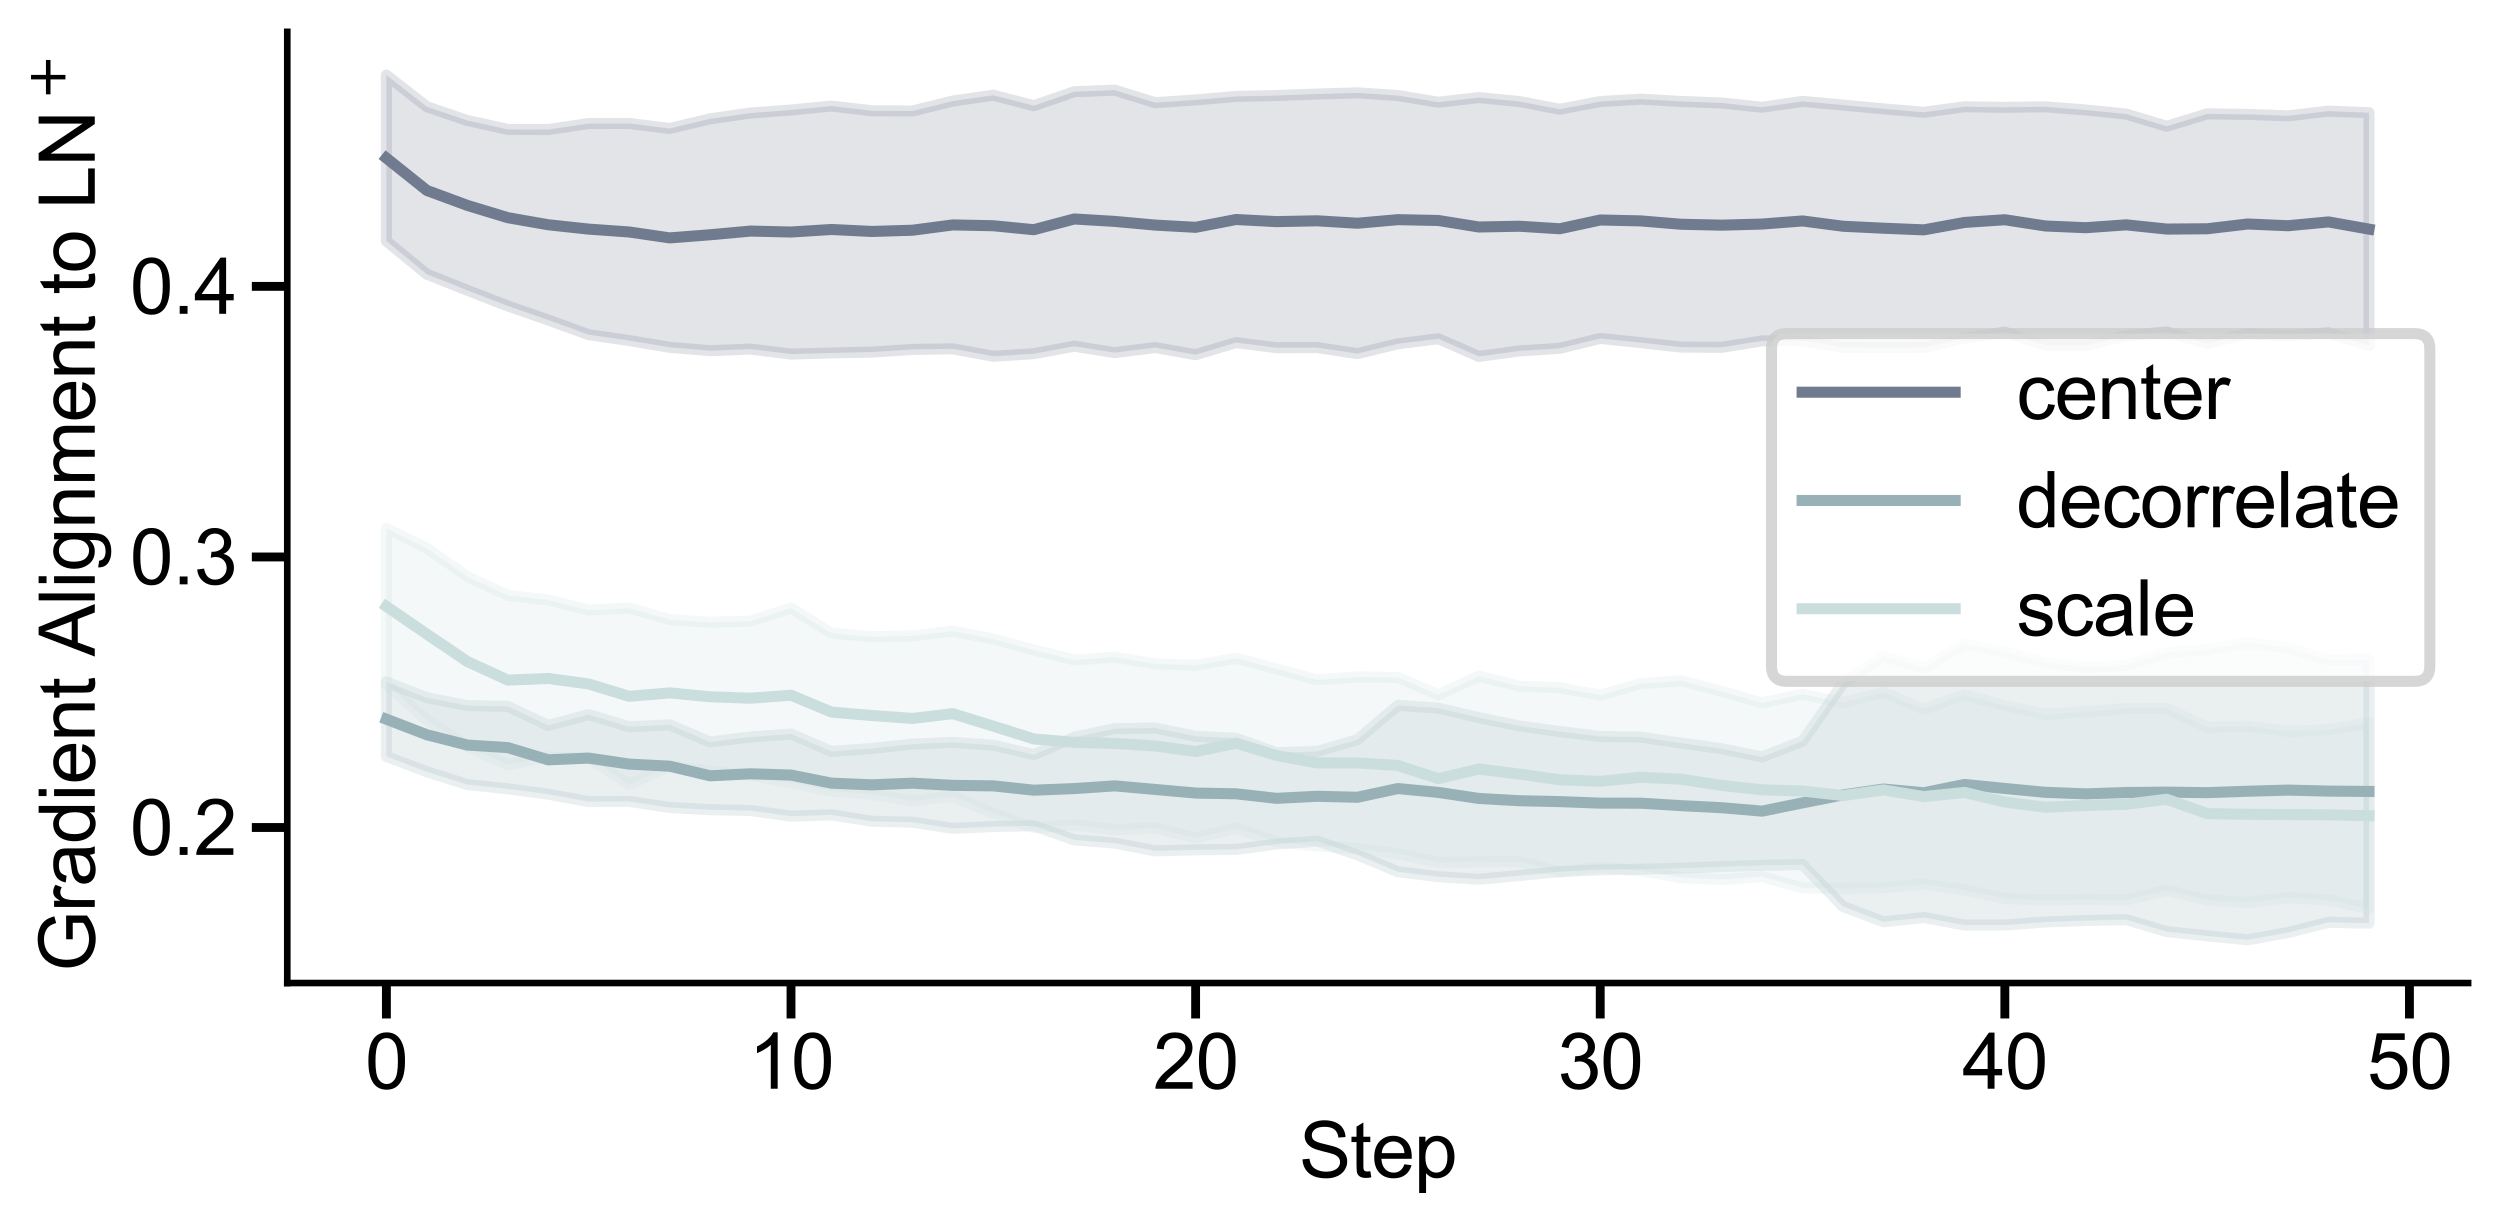 <?xml version="1.0" encoding="utf-8" standalone="no"?>
<!DOCTYPE svg PUBLIC "-//W3C//DTD SVG 1.1//EN"
  "http://www.w3.org/Graphics/SVG/1.1/DTD/svg11.dtd">
<svg xmlns:xlink="http://www.w3.org/1999/xlink" width="564.48pt" height="276.48pt" viewBox="0 0 564.48 276.48" xmlns="http://www.w3.org/2000/svg" version="1.1">
 <defs>
  <style type="text/css">*{stroke-linejoin: round; stroke-linecap: butt}</style>
 </defs>
 <g id="figure_1">
  <g id="patch_1">
   <path d="M 0 276.48 
L 564.48 276.48 
L 564.48 0 
L 0 0 
z
" style="fill: #ffffff"/>
  </g>
  <g id="axes_1">
   <g id="patch_2">
    <path d="M 64.863 221.963 
L 557.28 221.963 
L 557.28 7.2 
L 64.863 7.2 
z
" style="fill: #ffffff"/>
   </g>
   <g id="PolyCollection_1">
    <defs>
     <path id="m5b81fbaea1" d="M 87.246 -259.518 
L 87.246 -222.04 
L 96.382 -214.576 
L 105.517 -210.934 
L 114.653 -207.401 
L 123.789 -204.225 
L 132.925 -200.913 
L 142.06 -199.592 
L 151.196 -198.063 
L 160.332 -197.298 
L 169.468 -197.662 
L 178.603 -196.53 
L 187.739 -196.791 
L 196.875 -196.978 
L 206.011 -197.585 
L 215.146 -197.724 
L 224.282 -196.036 
L 233.418 -196.617 
L 242.553 -198.308 
L 251.689 -196.858 
L 260.825 -198.017 
L 269.961 -196.387 
L 279.096 -199.128 
L 288.232 -197.969 
L 297.368 -198.007 
L 306.504 -196.636 
L 315.639 -198.859 
L 324.775 -199.994 
L 333.911 -196.003 
L 343.047 -197.245 
L 352.182 -197.84 
L 361.318 -200.062 
L 370.454 -199.115 
L 379.59 -198.112 
L 388.725 -198.058 
L 397.861 -199.514 
L 406.997 -199.6 
L 416.133 -198.032 
L 425.268 -198.002 
L 434.404 -198.024 
L 443.54 -200.127 
L 452.676 -201.489 
L 461.811 -198.546 
L 470.947 -198.484 
L 480.083 -200.693 
L 489.219 -201.544 
L 498.354 -198.886 
L 507.49 -201.145 
L 516.626 -200.699 
L 525.762 -201.353 
L 534.897 -198.463 
L 534.897 -251.027 
L 534.897 -251.027 
L 525.762 -251.394 
L 516.626 -250.321 
L 507.49 -250.659 
L 498.354 -250.762 
L 489.219 -247.974 
L 480.083 -250.729 
L 470.947 -251.646 
L 461.811 -252.367 
L 452.676 -252.243 
L 443.54 -252.372 
L 434.404 -251.132 
L 425.268 -251.903 
L 416.133 -252.755 
L 406.997 -253.585 
L 397.861 -252.267 
L 388.725 -253.225 
L 379.59 -253.573 
L 370.454 -254.092 
L 361.318 -253.556 
L 352.182 -251.814 
L 343.047 -253.554 
L 333.911 -254.446 
L 324.775 -253.393 
L 315.639 -254.907 
L 306.504 -255.513 
L 297.368 -255.248 
L 288.232 -254.912 
L 279.096 -254.709 
L 269.961 -253.918 
L 260.825 -253.297 
L 251.689 -256.12 
L 242.553 -255.766 
L 233.418 -252.611 
L 224.282 -254.984 
L 215.146 -253.671 
L 206.011 -251.41 
L 196.875 -251.461 
L 187.739 -252.537 
L 178.603 -251.645 
L 169.468 -250.951 
L 160.332 -249.648 
L 151.196 -247.469 
L 142.06 -248.605 
L 132.925 -248.586 
L 123.789 -247.233 
L 114.653 -247.259 
L 105.517 -249.273 
L 96.382 -252.379 
L 87.246 -259.518 
z
" style="stroke: #707b90; stroke-opacity: 0.2; stroke-width: 2.5"/>
    </defs>
    <g clip-path="url(#pcee1b46b90)">
     <use xlink:href="#m5b81fbaea1" x="0" y="276.48" style="fill: #707b90; fill-opacity: 0.2; stroke: #707b90; stroke-opacity: 0.2; stroke-width: 2.5"/>
    </g>
   </g>
   <g id="PolyCollection_2">
    <defs>
     <path id="mb48dc5156d" d="M 87.246 -122.505 
L 87.246 -105.673 
L 96.382 -102.214 
L 105.517 -99.329 
L 114.653 -98.371 
L 123.789 -97.148 
L 132.925 -95.484 
L 142.06 -95.536 
L 151.196 -94.15 
L 160.332 -93.656 
L 169.468 -93.467 
L 178.603 -92.197 
L 187.739 -92.492 
L 196.875 -91.047 
L 206.011 -90.829 
L 215.146 -89.448 
L 224.282 -89.853 
L 233.418 -90.04 
L 242.553 -86.827 
L 251.689 -86.121 
L 260.825 -84.36 
L 269.961 -84.6 
L 279.096 -84.696 
L 288.232 -85.895 
L 297.368 -86.568 
L 306.504 -83.449 
L 315.639 -79.648 
L 324.775 -78.531 
L 333.911 -77.953 
L 343.047 -78.792 
L 352.182 -79.671 
L 361.318 -80.085 
L 370.454 -80.211 
L 379.59 -80.447 
L 388.725 -80.788 
L 397.861 -81.097 
L 406.997 -81.27 
L 416.133 -71.802 
L 425.268 -68.35 
L 434.404 -69.323 
L 443.54 -67.603 
L 452.676 -67.628 
L 461.811 -68.301 
L 470.947 -68.627 
L 480.083 -68.833 
L 489.219 -66.129 
L 498.354 -65.16 
L 507.49 -64.279 
L 516.626 -65.93 
L 525.762 -68.236 
L 534.897 -68.021 
L 534.897 -127.538 
L 534.897 -127.538 
L 525.762 -127.476 
L 516.626 -130.236 
L 507.49 -131.37 
L 498.354 -129.846 
L 489.219 -129.123 
L 480.083 -126.241 
L 470.947 -125.835 
L 461.811 -126.858 
L 452.676 -129.279 
L 443.54 -131.107 
L 434.404 -125.643 
L 425.268 -128.303 
L 416.133 -122.185 
L 406.997 -109.131 
L 397.861 -105.565 
L 388.725 -107.428 
L 379.59 -108.685 
L 370.454 -110.047 
L 361.318 -110.188 
L 352.182 -111.297 
L 343.047 -112.572 
L 333.911 -114.438 
L 324.775 -116.587 
L 315.639 -117.214 
L 306.504 -109.481 
L 297.368 -106.798 
L 288.232 -106.542 
L 279.096 -109.799 
L 269.961 -110.226 
L 260.825 -112.103 
L 251.689 -111.957 
L 242.553 -110.017 
L 233.418 -106.083 
L 224.282 -108.216 
L 215.146 -108.86 
L 206.011 -108.459 
L 196.875 -107.489 
L 187.739 -106.807 
L 178.603 -110.751 
L 169.468 -110.06 
L 160.332 -108.959 
L 151.196 -112.809 
L 142.06 -112.374 
L 132.925 -115.135 
L 123.789 -112.69 
L 114.653 -116.979 
L 105.517 -117.171 
L 96.382 -118.932 
L 87.246 -122.505 
z
" style="stroke: #97b1b7; stroke-opacity: 0.2; stroke-width: 2.5"/>
    </defs>
    <g clip-path="url(#pcee1b46b90)">
     <use xlink:href="#mb48dc5156d" x="0" y="276.48" style="fill: #97b1b7; fill-opacity: 0.2; stroke: #97b1b7; stroke-opacity: 0.2; stroke-width: 2.5"/>
    </g>
   </g>
   <g id="PolyCollection_3">
    <defs>
     <path id="ma1d0ff7b43" d="M 87.246 -157.168 
L 87.246 -121.94 
L 96.382 -113.884 
L 105.517 -107.905 
L 114.653 -103.778 
L 123.789 -105.565 
L 132.925 -105.363 
L 142.06 -99.339 
L 151.196 -103.483 
L 160.332 -102.345 
L 169.468 -101.431 
L 178.603 -99.814 
L 187.739 -97.864 
L 196.875 -97.131 
L 206.011 -95.629 
L 215.146 -96.697 
L 224.282 -92.839 
L 233.418 -89.571 
L 242.553 -90.234 
L 251.689 -89.119 
L 260.825 -89.53 
L 269.961 -87.308 
L 279.096 -89.502 
L 288.232 -86.376 
L 297.368 -85.491 
L 306.504 -84.821 
L 315.639 -83.755 
L 324.775 -81.749 
L 333.911 -81.872 
L 343.047 -81.856 
L 352.182 -79.632 
L 361.318 -80.619 
L 370.454 -79.864 
L 379.59 -78.318 
L 388.725 -77.906 
L 397.861 -78.548 
L 406.997 -76.011 
L 416.133 -75.877 
L 425.268 -76.072 
L 434.404 -76.862 
L 443.54 -75.535 
L 452.676 -73.593 
L 461.811 -73.273 
L 470.947 -73.432 
L 480.083 -73.261 
L 489.219 -75.476 
L 498.354 -73.258 
L 507.49 -72.72 
L 516.626 -73.769 
L 525.762 -73.293 
L 534.897 -71.319 
L 534.897 -113.258 
L 534.897 -113.258 
L 525.762 -111.721 
L 516.626 -111.326 
L 507.49 -112.508 
L 498.354 -112.29 
L 489.219 -116.55 
L 480.083 -116.498 
L 470.947 -115.794 
L 461.811 -115.158 
L 452.676 -117.177 
L 443.54 -119.58 
L 434.404 -116.359 
L 425.268 -120.161 
L 416.133 -117.819 
L 406.997 -119.738 
L 397.861 -117.755 
L 388.725 -120.367 
L 379.59 -122.769 
L 370.454 -122.114 
L 361.318 -119.514 
L 352.182 -121.194 
L 343.047 -121.538 
L 333.911 -123.802 
L 324.775 -119.607 
L 315.639 -123.51 
L 306.504 -123.635 
L 297.368 -122.958 
L 288.232 -125.416 
L 279.096 -127.857 
L 269.961 -126.257 
L 260.825 -126.565 
L 251.689 -128.103 
L 242.553 -127.469 
L 233.418 -129.699 
L 224.282 -132.189 
L 215.146 -133.982 
L 206.011 -132.9 
L 196.875 -132.702 
L 187.739 -133.521 
L 178.603 -139.201 
L 169.468 -136.231 
L 160.332 -135.964 
L 151.196 -136.576 
L 142.06 -139.175 
L 132.925 -138.716 
L 123.789 -141.006 
L 114.653 -142.06 
L 105.517 -146.313 
L 96.382 -152.709 
L 87.246 -157.168 
z
" style="stroke: #cbdede; stroke-opacity: 0.2; stroke-width: 2.5"/>
    </defs>
    <g clip-path="url(#pcee1b46b90)">
     <use xlink:href="#ma1d0ff7b43" x="0" y="276.48" style="fill: #cbdede; fill-opacity: 0.2; stroke: #cbdede; stroke-opacity: 0.2; stroke-width: 2.5"/>
    </g>
   </g>
   <g id="matplotlib.axis_1">
    <g id="xtick_1">
     <g id="line2d_1">
      <defs>
       <path id="m4f0413c788" d="M 0 0 
L 0 8 
" style="stroke: #000000; stroke-width: 2"/>
      </defs>
      <g>
       <use xlink:href="#m4f0413c788" x="87.246" y="221.963" style="stroke: #000000; stroke-width: 2"/>
      </g>
     </g>
     <g id="text_1">
      <!-- 0 -->
      <g transform="translate(82.441 245.832)scale(0.173 -0.173)">
       <defs>
        <path id="ArialMT-30" d="M 266 2259 
Q 266 3072 433 3567 
Q 600 4063 929 4331 
Q 1259 4600 1759 4600 
Q 2128 4600 2406 4451 
Q 2684 4303 2865 4023 
Q 3047 3744 3150 3342 
Q 3253 2941 3253 2259 
Q 3253 1453 3087 958 
Q 2922 463 2592 192 
Q 2263 -78 1759 -78 
Q 1097 -78 719 397 
Q 266 969 266 2259 
z
M 844 2259 
Q 844 1131 1108 757 
Q 1372 384 1759 384 
Q 2147 384 2411 759 
Q 2675 1134 2675 2259 
Q 2675 3391 2411 3762 
Q 2147 4134 1753 4134 
Q 1366 4134 1134 3806 
Q 844 3388 844 2259 
z
" transform="scale(0.016)"/>
       </defs>
       <use xlink:href="#ArialMT-30"/>
      </g>
     </g>
    </g>
    <g id="xtick_2">
     <g id="line2d_2">
      <g>
       <use xlink:href="#m4f0413c788" x="178.603" y="221.963" style="stroke: #000000; stroke-width: 2"/>
      </g>
     </g>
     <g id="text_2">
      <!-- 10 -->
      <g transform="translate(168.994 245.832)scale(0.173 -0.173)">
       <defs>
        <path id="ArialMT-31" d="M 2384 0 
L 1822 0 
L 1822 3584 
Q 1619 3391 1289 3197 
Q 959 3003 697 2906 
L 697 3450 
Q 1169 3672 1522 3987 
Q 1875 4303 2022 4600 
L 2384 4600 
L 2384 0 
z
" transform="scale(0.016)"/>
       </defs>
       <use xlink:href="#ArialMT-31"/>
       <use xlink:href="#ArialMT-30" x="55.615"/>
      </g>
     </g>
    </g>
    <g id="xtick_3">
     <g id="line2d_3">
      <g>
       <use xlink:href="#m4f0413c788" x="269.961" y="221.963" style="stroke: #000000; stroke-width: 2"/>
      </g>
     </g>
     <g id="text_3">
      <!-- 20 -->
      <g transform="translate(260.351 245.832)scale(0.173 -0.173)">
       <defs>
        <path id="ArialMT-32" d="M 3222 541 
L 3222 0 
L 194 0 
Q 188 203 259 391 
Q 375 700 629 1000 
Q 884 1300 1366 1694 
Q 2113 2306 2375 2664 
Q 2638 3022 2638 3341 
Q 2638 3675 2398 3904 
Q 2159 4134 1775 4134 
Q 1369 4134 1125 3890 
Q 881 3647 878 3216 
L 300 3275 
Q 359 3922 746 4261 
Q 1134 4600 1788 4600 
Q 2447 4600 2831 4234 
Q 3216 3869 3216 3328 
Q 3216 3053 3103 2787 
Q 2991 2522 2730 2228 
Q 2469 1934 1863 1422 
Q 1356 997 1212 845 
Q 1069 694 975 541 
L 3222 541 
z
" transform="scale(0.016)"/>
       </defs>
       <use xlink:href="#ArialMT-32"/>
       <use xlink:href="#ArialMT-30" x="55.615"/>
      </g>
     </g>
    </g>
    <g id="xtick_4">
     <g id="line2d_4">
      <g>
       <use xlink:href="#m4f0413c788" x="361.318" y="221.963" style="stroke: #000000; stroke-width: 2"/>
      </g>
     </g>
     <g id="text_4">
      <!-- 30 -->
      <g transform="translate(351.709 245.832)scale(0.173 -0.173)">
       <defs>
        <path id="ArialMT-33" d="M 269 1209 
L 831 1284 
Q 928 806 1161 595 
Q 1394 384 1728 384 
Q 2125 384 2398 659 
Q 2672 934 2672 1341 
Q 2672 1728 2419 1979 
Q 2166 2231 1775 2231 
Q 1616 2231 1378 2169 
L 1441 2663 
Q 1497 2656 1531 2656 
Q 1891 2656 2178 2843 
Q 2466 3031 2466 3422 
Q 2466 3731 2256 3934 
Q 2047 4138 1716 4138 
Q 1388 4138 1169 3931 
Q 950 3725 888 3313 
L 325 3413 
Q 428 3978 793 4289 
Q 1159 4600 1703 4600 
Q 2078 4600 2393 4439 
Q 2709 4278 2876 4000 
Q 3044 3722 3044 3409 
Q 3044 3113 2884 2869 
Q 2725 2625 2413 2481 
Q 2819 2388 3044 2092 
Q 3269 1797 3269 1353 
Q 3269 753 2831 336 
Q 2394 -81 1725 -81 
Q 1122 -81 723 278 
Q 325 638 269 1209 
z
" transform="scale(0.016)"/>
       </defs>
       <use xlink:href="#ArialMT-33"/>
       <use xlink:href="#ArialMT-30" x="55.615"/>
      </g>
     </g>
    </g>
    <g id="xtick_5">
     <g id="line2d_5">
      <g>
       <use xlink:href="#m4f0413c788" x="452.676" y="221.963" style="stroke: #000000; stroke-width: 2"/>
      </g>
     </g>
     <g id="text_5">
      <!-- 40 -->
      <g transform="translate(443.066 245.832)scale(0.173 -0.173)">
       <defs>
        <path id="ArialMT-34" d="M 2069 0 
L 2069 1097 
L 81 1097 
L 81 1613 
L 2172 4581 
L 2631 4581 
L 2631 1613 
L 3250 1613 
L 3250 1097 
L 2631 1097 
L 2631 0 
L 2069 0 
z
M 2069 1613 
L 2069 3678 
L 634 1613 
L 2069 1613 
z
" transform="scale(0.016)"/>
       </defs>
       <use xlink:href="#ArialMT-34"/>
       <use xlink:href="#ArialMT-30" x="55.615"/>
      </g>
     </g>
    </g>
    <g id="xtick_6">
     <g id="line2d_6">
      <g>
       <use xlink:href="#m4f0413c788" x="544.033" y="221.963" style="stroke: #000000; stroke-width: 2"/>
      </g>
     </g>
     <g id="text_6">
      <!-- 50 -->
      <g transform="translate(534.424 245.832)scale(0.173 -0.173)">
       <defs>
        <path id="ArialMT-35" d="M 266 1200 
L 856 1250 
Q 922 819 1161 601 
Q 1400 384 1738 384 
Q 2144 384 2425 690 
Q 2706 997 2706 1503 
Q 2706 1984 2436 2262 
Q 2166 2541 1728 2541 
Q 1456 2541 1237 2417 
Q 1019 2294 894 2097 
L 366 2166 
L 809 4519 
L 3088 4519 
L 3088 3981 
L 1259 3981 
L 1013 2750 
Q 1425 3038 1878 3038 
Q 2478 3038 2890 2622 
Q 3303 2206 3303 1553 
Q 3303 931 2941 478 
Q 2500 -78 1738 -78 
Q 1113 -78 717 272 
Q 322 622 266 1200 
z
" transform="scale(0.016)"/>
       </defs>
       <use xlink:href="#ArialMT-35"/>
       <use xlink:href="#ArialMT-30" x="55.615"/>
      </g>
     </g>
    </g>
    <g id="text_7">
     <!-- Step -->
     <g transform="translate(293.299 265.846)scale(0.173 -0.173)">
      <defs>
       <path id="ArialMT-53" d="M 288 1472 
L 859 1522 
Q 900 1178 1048 958 
Q 1197 738 1509 602 
Q 1822 466 2213 466 
Q 2559 466 2825 569 
Q 3091 672 3220 851 
Q 3350 1031 3350 1244 
Q 3350 1459 3225 1620 
Q 3100 1781 2813 1891 
Q 2628 1963 1997 2114 
Q 1366 2266 1113 2400 
Q 784 2572 623 2826 
Q 463 3081 463 3397 
Q 463 3744 659 4045 
Q 856 4347 1234 4503 
Q 1613 4659 2075 4659 
Q 2584 4659 2973 4495 
Q 3363 4331 3572 4012 
Q 3781 3694 3797 3291 
L 3216 3247 
Q 3169 3681 2898 3903 
Q 2628 4125 2100 4125 
Q 1550 4125 1298 3923 
Q 1047 3722 1047 3438 
Q 1047 3191 1225 3031 
Q 1400 2872 2139 2705 
Q 2878 2538 3153 2413 
Q 3553 2228 3743 1945 
Q 3934 1663 3934 1294 
Q 3934 928 3725 604 
Q 3516 281 3123 101 
Q 2731 -78 2241 -78 
Q 1619 -78 1198 103 
Q 778 284 539 648 
Q 300 1013 288 1472 
z
" transform="scale(0.016)"/>
       <path id="ArialMT-74" d="M 1650 503 
L 1731 6 
Q 1494 -44 1306 -44 
Q 1000 -44 831 53 
Q 663 150 594 308 
Q 525 466 525 972 
L 525 2881 
L 113 2881 
L 113 3319 
L 525 3319 
L 525 4141 
L 1084 4478 
L 1084 3319 
L 1650 3319 
L 1650 2881 
L 1084 2881 
L 1084 941 
Q 1084 700 1114 631 
Q 1144 563 1211 522 
Q 1278 481 1403 481 
Q 1497 481 1650 503 
z
" transform="scale(0.016)"/>
       <path id="ArialMT-65" d="M 2694 1069 
L 3275 997 
Q 3138 488 2766 206 
Q 2394 -75 1816 -75 
Q 1088 -75 661 373 
Q 234 822 234 1631 
Q 234 2469 665 2931 
Q 1097 3394 1784 3394 
Q 2450 3394 2872 2941 
Q 3294 2488 3294 1666 
Q 3294 1616 3291 1516 
L 816 1516 
Q 847 969 1125 678 
Q 1403 388 1819 388 
Q 2128 388 2347 550 
Q 2566 713 2694 1069 
z
M 847 1978 
L 2700 1978 
Q 2663 2397 2488 2606 
Q 2219 2931 1791 2931 
Q 1403 2931 1139 2672 
Q 875 2413 847 1978 
z
" transform="scale(0.016)"/>
       <path id="ArialMT-70" d="M 422 -1272 
L 422 3319 
L 934 3319 
L 934 2888 
Q 1116 3141 1344 3267 
Q 1572 3394 1897 3394 
Q 2322 3394 2647 3175 
Q 2972 2956 3137 2557 
Q 3303 2159 3303 1684 
Q 3303 1175 3120 767 
Q 2938 359 2589 142 
Q 2241 -75 1856 -75 
Q 1575 -75 1351 44 
Q 1128 163 984 344 
L 984 -1272 
L 422 -1272 
z
M 931 1641 
Q 931 1000 1190 694 
Q 1450 388 1819 388 
Q 2194 388 2461 705 
Q 2728 1022 2728 1688 
Q 2728 2322 2467 2637 
Q 2206 2953 1844 2953 
Q 1484 2953 1207 2617 
Q 931 2281 931 1641 
z
" transform="scale(0.016)"/>
      </defs>
      <use xlink:href="#ArialMT-53"/>
      <use xlink:href="#ArialMT-74" x="66.699"/>
      <use xlink:href="#ArialMT-65" x="94.482"/>
      <use xlink:href="#ArialMT-70" x="150.098"/>
     </g>
    </g>
   </g>
   <g id="matplotlib.axis_2">
    <g id="ytick_1">
     <g id="line2d_7">
      <defs>
       <path id="m769f5661da" d="M 0 0 
L -8 0 
" style="stroke: #000000; stroke-width: 2"/>
      </defs>
      <g>
       <use xlink:href="#m769f5661da" x="64.863" y="186.845" style="stroke: #000000; stroke-width: 2"/>
      </g>
     </g>
     <g id="text_8">
      <!-- 0.2 -->
      <g transform="translate(29.344 193.029)scale(0.173 -0.173)">
       <defs>
        <path id="ArialMT-2e" d="M 581 0 
L 581 641 
L 1222 641 
L 1222 0 
L 581 0 
z
" transform="scale(0.016)"/>
       </defs>
       <use xlink:href="#ArialMT-30"/>
       <use xlink:href="#ArialMT-2e" x="55.615"/>
       <use xlink:href="#ArialMT-32" x="83.398"/>
      </g>
     </g>
    </g>
    <g id="ytick_2">
     <g id="line2d_8">
      <g>
       <use xlink:href="#m769f5661da" x="64.863" y="125.756" style="stroke: #000000; stroke-width: 2"/>
      </g>
     </g>
     <g id="text_9">
      <!-- 0.3 -->
      <g transform="translate(29.344 131.94)scale(0.173 -0.173)">
       <use xlink:href="#ArialMT-30"/>
       <use xlink:href="#ArialMT-2e" x="55.615"/>
       <use xlink:href="#ArialMT-33" x="83.398"/>
      </g>
     </g>
    </g>
    <g id="ytick_3">
     <g id="line2d_9">
      <g>
       <use xlink:href="#m769f5661da" x="64.863" y="64.666" style="stroke: #000000; stroke-width: 2"/>
      </g>
     </g>
     <g id="text_10">
      <!-- 0.4 -->
      <g transform="translate(29.344 70.851)scale(0.173 -0.173)">
       <use xlink:href="#ArialMT-30"/>
       <use xlink:href="#ArialMT-2e" x="55.615"/>
       <use xlink:href="#ArialMT-34" x="83.398"/>
      </g>
     </g>
    </g>
    <g id="text_11">
     <!-- Gradient Alignment to LN$^+$ -->
     <g transform="translate(21.542 219.385)rotate(-90)scale(0.173 -0.173)">
      <defs>
       <path id="ArialMT-47" d="M 2638 1797 
L 2638 2334 
L 4578 2338 
L 4578 638 
Q 4131 281 3656 101 
Q 3181 -78 2681 -78 
Q 2006 -78 1454 211 
Q 903 500 622 1047 
Q 341 1594 341 2269 
Q 341 2938 620 3517 
Q 900 4097 1425 4378 
Q 1950 4659 2634 4659 
Q 3131 4659 3532 4498 
Q 3934 4338 4162 4050 
Q 4391 3763 4509 3300 
L 3963 3150 
Q 3859 3500 3706 3700 
Q 3553 3900 3268 4020 
Q 2984 4141 2638 4141 
Q 2222 4141 1919 4014 
Q 1616 3888 1430 3681 
Q 1244 3475 1141 3228 
Q 966 2803 966 2306 
Q 966 1694 1177 1281 
Q 1388 869 1791 669 
Q 2194 469 2647 469 
Q 3041 469 3416 620 
Q 3791 772 3984 944 
L 3984 1797 
L 2638 1797 
z
" transform="scale(0.016)"/>
       <path id="ArialMT-72" d="M 416 0 
L 416 3319 
L 922 3319 
L 922 2816 
Q 1116 3169 1280 3281 
Q 1444 3394 1641 3394 
Q 1925 3394 2219 3213 
L 2025 2691 
Q 1819 2813 1613 2813 
Q 1428 2813 1281 2702 
Q 1134 2591 1072 2394 
Q 978 2094 978 1738 
L 978 0 
L 416 0 
z
" transform="scale(0.016)"/>
       <path id="ArialMT-61" d="M 2588 409 
Q 2275 144 1986 34 
Q 1697 -75 1366 -75 
Q 819 -75 525 192 
Q 231 459 231 875 
Q 231 1119 342 1320 
Q 453 1522 633 1644 
Q 813 1766 1038 1828 
Q 1203 1872 1538 1913 
Q 2219 1994 2541 2106 
Q 2544 2222 2544 2253 
Q 2544 2597 2384 2738 
Q 2169 2928 1744 2928 
Q 1347 2928 1158 2789 
Q 969 2650 878 2297 
L 328 2372 
Q 403 2725 575 2942 
Q 747 3159 1072 3276 
Q 1397 3394 1825 3394 
Q 2250 3394 2515 3294 
Q 2781 3194 2906 3042 
Q 3031 2891 3081 2659 
Q 3109 2516 3109 2141 
L 3109 1391 
Q 3109 606 3145 398 
Q 3181 191 3288 0 
L 2700 0 
Q 2613 175 2588 409 
z
M 2541 1666 
Q 2234 1541 1622 1453 
Q 1275 1403 1131 1340 
Q 988 1278 909 1158 
Q 831 1038 831 891 
Q 831 666 1001 516 
Q 1172 366 1500 366 
Q 1825 366 2078 508 
Q 2331 650 2450 897 
Q 2541 1088 2541 1459 
L 2541 1666 
z
" transform="scale(0.016)"/>
       <path id="ArialMT-64" d="M 2575 0 
L 2575 419 
Q 2259 -75 1647 -75 
Q 1250 -75 917 144 
Q 584 363 401 755 
Q 219 1147 219 1656 
Q 219 2153 384 2558 
Q 550 2963 881 3178 
Q 1213 3394 1622 3394 
Q 1922 3394 2156 3267 
Q 2391 3141 2538 2938 
L 2538 4581 
L 3097 4581 
L 3097 0 
L 2575 0 
z
M 797 1656 
Q 797 1019 1065 703 
Q 1334 388 1700 388 
Q 2069 388 2326 689 
Q 2584 991 2584 1609 
Q 2584 2291 2321 2609 
Q 2059 2928 1675 2928 
Q 1300 2928 1048 2622 
Q 797 2316 797 1656 
z
" transform="scale(0.016)"/>
       <path id="ArialMT-69" d="M 425 3934 
L 425 4581 
L 988 4581 
L 988 3934 
L 425 3934 
z
M 425 0 
L 425 3319 
L 988 3319 
L 988 0 
L 425 0 
z
" transform="scale(0.016)"/>
       <path id="ArialMT-6e" d="M 422 0 
L 422 3319 
L 928 3319 
L 928 2847 
Q 1294 3394 1984 3394 
Q 2284 3394 2536 3286 
Q 2788 3178 2913 3003 
Q 3038 2828 3088 2588 
Q 3119 2431 3119 2041 
L 3119 0 
L 2556 0 
L 2556 2019 
Q 2556 2363 2490 2533 
Q 2425 2703 2258 2804 
Q 2091 2906 1866 2906 
Q 1506 2906 1245 2678 
Q 984 2450 984 1813 
L 984 0 
L 422 0 
z
" transform="scale(0.016)"/>
       <path id="ArialMT-20" transform="scale(0.016)"/>
       <path id="ArialMT-41" d="M -9 0 
L 1750 4581 
L 2403 4581 
L 4278 0 
L 3588 0 
L 3053 1388 
L 1138 1388 
L 634 0 
L -9 0 
z
M 1313 1881 
L 2866 1881 
L 2388 3150 
Q 2169 3728 2063 4100 
Q 1975 3659 1816 3225 
L 1313 1881 
z
" transform="scale(0.016)"/>
       <path id="ArialMT-6c" d="M 409 0 
L 409 4581 
L 972 4581 
L 972 0 
L 409 0 
z
" transform="scale(0.016)"/>
       <path id="ArialMT-67" d="M 319 -275 
L 866 -356 
Q 900 -609 1056 -725 
Q 1266 -881 1628 -881 
Q 2019 -881 2231 -725 
Q 2444 -569 2519 -288 
Q 2563 -116 2559 434 
Q 2191 0 1641 0 
Q 956 0 581 494 
Q 206 988 206 1678 
Q 206 2153 378 2554 
Q 550 2956 876 3175 
Q 1203 3394 1644 3394 
Q 2231 3394 2613 2919 
L 2613 3319 
L 3131 3319 
L 3131 450 
Q 3131 -325 2973 -648 
Q 2816 -972 2473 -1159 
Q 2131 -1347 1631 -1347 
Q 1038 -1347 672 -1080 
Q 306 -813 319 -275 
z
M 784 1719 
Q 784 1066 1043 766 
Q 1303 466 1694 466 
Q 2081 466 2343 764 
Q 2606 1063 2606 1700 
Q 2606 2309 2336 2618 
Q 2066 2928 1684 2928 
Q 1309 2928 1046 2623 
Q 784 2319 784 1719 
z
" transform="scale(0.016)"/>
       <path id="ArialMT-6d" d="M 422 0 
L 422 3319 
L 925 3319 
L 925 2853 
Q 1081 3097 1340 3245 
Q 1600 3394 1931 3394 
Q 2300 3394 2536 3241 
Q 2772 3088 2869 2813 
Q 3263 3394 3894 3394 
Q 4388 3394 4653 3120 
Q 4919 2847 4919 2278 
L 4919 0 
L 4359 0 
L 4359 2091 
Q 4359 2428 4304 2576 
Q 4250 2725 4106 2815 
Q 3963 2906 3769 2906 
Q 3419 2906 3187 2673 
Q 2956 2441 2956 1928 
L 2956 0 
L 2394 0 
L 2394 2156 
Q 2394 2531 2256 2718 
Q 2119 2906 1806 2906 
Q 1569 2906 1367 2781 
Q 1166 2656 1075 2415 
Q 984 2175 984 1722 
L 984 0 
L 422 0 
z
" transform="scale(0.016)"/>
       <path id="ArialMT-6f" d="M 213 1659 
Q 213 2581 725 3025 
Q 1153 3394 1769 3394 
Q 2453 3394 2887 2945 
Q 3322 2497 3322 1706 
Q 3322 1066 3130 698 
Q 2938 331 2570 128 
Q 2203 -75 1769 -75 
Q 1072 -75 642 372 
Q 213 819 213 1659 
z
M 791 1659 
Q 791 1022 1069 705 
Q 1347 388 1769 388 
Q 2188 388 2466 706 
Q 2744 1025 2744 1678 
Q 2744 2294 2464 2611 
Q 2184 2928 1769 2928 
Q 1347 2928 1069 2612 
Q 791 2297 791 1659 
z
" transform="scale(0.016)"/>
       <path id="ArialMT-4c" d="M 469 0 
L 469 4581 
L 1075 4581 
L 1075 541 
L 3331 541 
L 3331 0 
L 469 0 
z
" transform="scale(0.016)"/>
       <path id="ArialMT-4e" d="M 488 0 
L 488 4581 
L 1109 4581 
L 3516 984 
L 3516 4581 
L 4097 4581 
L 4097 0 
L 3475 0 
L 1069 3600 
L 1069 0 
L 488 0 
z
" transform="scale(0.016)"/>
       <path id="DejaVuSans-2b" d="M 2944 4013 
L 2944 2272 
L 4684 2272 
L 4684 1741 
L 2944 1741 
L 2944 0 
L 2419 0 
L 2419 1741 
L 678 1741 
L 678 2272 
L 2419 2272 
L 2419 4013 
L 2944 4013 
z
" transform="scale(0.016)"/>
      </defs>
      <use xlink:href="#ArialMT-47" transform="translate(0 0.827)"/>
      <use xlink:href="#ArialMT-72" transform="translate(77.783 0.827)"/>
      <use xlink:href="#ArialMT-61" transform="translate(111.084 0.827)"/>
      <use xlink:href="#ArialMT-64" transform="translate(166.699 0.827)"/>
      <use xlink:href="#ArialMT-69" transform="translate(222.314 0.827)"/>
      <use xlink:href="#ArialMT-65" transform="translate(244.531 0.827)"/>
      <use xlink:href="#ArialMT-6e" transform="translate(300.146 0.827)"/>
      <use xlink:href="#ArialMT-74" transform="translate(355.762 0.827)"/>
      <use xlink:href="#ArialMT-20" transform="translate(383.545 0.827)"/>
      <use xlink:href="#ArialMT-41" transform="translate(411.328 0.827)"/>
      <use xlink:href="#ArialMT-6c" transform="translate(478.027 0.827)"/>
      <use xlink:href="#ArialMT-69" transform="translate(500.244 0.827)"/>
      <use xlink:href="#ArialMT-67" transform="translate(522.461 0.827)"/>
      <use xlink:href="#ArialMT-6e" transform="translate(578.076 0.827)"/>
      <use xlink:href="#ArialMT-6d" transform="translate(633.691 0.827)"/>
      <use xlink:href="#ArialMT-65" transform="translate(716.992 0.827)"/>
      <use xlink:href="#ArialMT-6e" transform="translate(772.607 0.827)"/>
      <use xlink:href="#ArialMT-74" transform="translate(828.223 0.827)"/>
      <use xlink:href="#ArialMT-20" transform="translate(856.006 0.827)"/>
      <use xlink:href="#ArialMT-74" transform="translate(883.789 0.827)"/>
      <use xlink:href="#ArialMT-6f" transform="translate(911.572 0.827)"/>
      <use xlink:href="#ArialMT-20" transform="translate(967.188 0.827)"/>
      <use xlink:href="#ArialMT-4c" transform="translate(994.971 0.827)"/>
      <use xlink:href="#ArialMT-4e" transform="translate(1050.586 0.827)"/>
      <use xlink:href="#DejaVuSans-2b" transform="translate(1137.397 39.108)scale(0.7)"/>
     </g>
    </g>
   </g>
   <g id="line2d_10">
    <path d="M 87.246 35.701 
L 96.382 43.003 
L 105.517 46.377 
L 114.653 49.15 
L 123.789 50.751 
L 132.925 51.731 
L 142.06 52.381 
L 151.196 53.714 
L 160.332 53.007 
L 169.468 52.173 
L 178.603 52.392 
L 187.739 51.816 
L 196.875 52.26 
L 206.011 51.983 
L 215.146 50.783 
L 224.282 50.97 
L 233.418 51.866 
L 242.553 49.443 
L 251.689 49.991 
L 260.825 50.823 
L 269.961 51.327 
L 279.096 49.562 
L 288.232 50.04 
L 297.368 49.853 
L 306.504 50.405 
L 315.639 49.597 
L 324.775 49.786 
L 333.911 51.256 
L 343.047 51.081 
L 352.182 51.653 
L 361.318 49.671 
L 370.454 49.876 
L 379.59 50.637 
L 388.725 50.839 
L 397.861 50.589 
L 406.997 49.887 
L 416.133 51.086 
L 425.268 51.527 
L 434.404 51.902 
L 443.54 50.23 
L 452.676 49.614 
L 461.811 51.024 
L 470.947 51.415 
L 480.083 50.769 
L 489.219 51.721 
L 498.354 51.656 
L 507.49 50.578 
L 516.626 50.97 
L 525.762 50.106 
L 534.897 51.735 
" clip-path="url(#pcee1b46b90)" style="fill: none; stroke: #707b90; stroke-width: 2.5; stroke-linecap: square"/>
   </g>
   <g id="line2d_11">
    <path d="M 87.246 162.391 
L 96.382 165.907 
L 105.517 168.23 
L 114.653 168.805 
L 123.789 171.561 
L 132.925 171.171 
L 142.06 172.525 
L 151.196 173 
L 160.332 175.172 
L 169.468 174.716 
L 178.603 175.006 
L 187.739 176.831 
L 196.875 177.212 
L 206.011 176.836 
L 215.146 177.326 
L 224.282 177.445 
L 233.418 178.419 
L 242.553 178.058 
L 251.689 177.441 
L 260.825 178.249 
L 269.961 179.067 
L 279.096 179.232 
L 288.232 180.261 
L 297.368 179.797 
L 306.504 180.015 
L 315.639 178.049 
L 324.775 178.921 
L 333.911 180.284 
L 343.047 180.798 
L 352.182 180.996 
L 361.318 181.343 
L 370.454 181.351 
L 379.59 181.914 
L 388.725 182.372 
L 397.861 183.149 
L 406.997 181.28 
L 416.133 179.486 
L 425.268 178.154 
L 434.404 178.997 
L 443.54 177.125 
L 452.676 178.027 
L 461.811 178.9 
L 470.947 179.249 
L 480.083 178.943 
L 489.219 178.854 
L 498.354 178.977 
L 507.49 178.655 
L 516.626 178.397 
L 525.762 178.624 
L 534.897 178.701 
" clip-path="url(#pcee1b46b90)" style="fill: none; stroke: #97b1b7; stroke-width: 2.5; stroke-linecap: square"/>
   </g>
   <g id="line2d_12">
    <path d="M 87.246 136.926 
L 96.382 143.183 
L 105.517 149.371 
L 114.653 153.561 
L 123.789 153.194 
L 132.925 154.44 
L 142.06 157.223 
L 151.196 156.45 
L 160.332 157.325 
L 169.468 157.649 
L 178.603 156.973 
L 187.739 160.788 
L 196.875 161.563 
L 206.011 162.215 
L 215.146 161.14 
L 224.282 163.966 
L 233.418 166.845 
L 242.553 167.629 
L 251.689 167.869 
L 260.825 168.433 
L 269.961 169.698 
L 279.096 167.8 
L 288.232 170.584 
L 297.368 172.255 
L 306.504 172.252 
L 315.639 172.847 
L 324.775 175.802 
L 333.911 173.643 
L 343.047 174.783 
L 352.182 176.067 
L 361.318 176.414 
L 370.454 175.491 
L 379.59 175.936 
L 388.725 177.343 
L 397.861 178.328 
L 406.997 178.605 
L 416.133 179.632 
L 425.268 178.364 
L 434.404 179.869 
L 443.54 178.922 
L 452.676 181.095 
L 461.811 182.264 
L 470.947 181.867 
L 480.083 181.6 
L 489.219 180.467 
L 498.354 183.706 
L 507.49 183.866 
L 516.626 183.933 
L 525.762 183.973 
L 534.897 184.192 
" clip-path="url(#pcee1b46b90)" style="fill: none; stroke: #cbdede; stroke-width: 2.5; stroke-linecap: square"/>
   </g>
   <g id="patch_3">
    <path d="M 64.863 221.963 
L 64.863 7.2 
" style="fill: none; stroke: #000000; stroke-width: 1.5; stroke-linejoin: miter; stroke-linecap: square"/>
   </g>
   <g id="patch_4">
    <path d="M 64.863 221.963 
L 557.28 221.963 
" style="fill: none; stroke: #000000; stroke-width: 1.5; stroke-linejoin: miter; stroke-linecap: square"/>
   </g>
   <g id="legend_1">
    <g id="patch_5">
     <path d="M 403.445 153.838 
L 545.184 153.838 
Q 548.64 153.838 548.64 150.382 
L 548.64 78.781 
Q 548.64 75.325 545.184 75.325 
L 403.445 75.325 
Q 399.989 75.325 399.989 78.781 
L 399.989 150.382 
Q 399.989 153.838 403.445 153.838 
z
" style="fill: #ffffff; opacity: 0.8; stroke: #cccccc; stroke-width: 2.5; stroke-linejoin: miter"/>
    </g>
    <g id="line2d_13">
     <path d="M 406.901 88.558 
L 424.181 88.558 
L 441.461 88.558 
" style="fill: none; stroke: #707b90; stroke-width: 2.5; stroke-linecap: square"/>
    </g>
    <g id="text_12">
     <!-- center -->
     <g transform="translate(455.285 94.606)scale(0.173 -0.173)">
      <defs>
       <path id="ArialMT-63" d="M 2588 1216 
L 3141 1144 
Q 3050 572 2676 248 
Q 2303 -75 1759 -75 
Q 1078 -75 664 370 
Q 250 816 250 1647 
Q 250 2184 428 2587 
Q 606 2991 970 3192 
Q 1334 3394 1763 3394 
Q 2303 3394 2647 3120 
Q 2991 2847 3088 2344 
L 2541 2259 
Q 2463 2594 2264 2762 
Q 2066 2931 1784 2931 
Q 1359 2931 1093 2626 
Q 828 2322 828 1663 
Q 828 994 1084 691 
Q 1341 388 1753 388 
Q 2084 388 2306 591 
Q 2528 794 2588 1216 
z
" transform="scale(0.016)"/>
      </defs>
      <use xlink:href="#ArialMT-63"/>
      <use xlink:href="#ArialMT-65" x="50"/>
      <use xlink:href="#ArialMT-6e" x="105.615"/>
      <use xlink:href="#ArialMT-74" x="161.23"/>
      <use xlink:href="#ArialMT-65" x="189.014"/>
      <use xlink:href="#ArialMT-72" x="244.629"/>
     </g>
    </g>
    <g id="line2d_14">
     <path d="M 406.901 113.001 
L 424.181 113.001 
L 441.461 113.001 
" style="fill: none; stroke: #97b1b7; stroke-width: 2.5; stroke-linecap: square"/>
    </g>
    <g id="text_13">
     <!-- decorrelate -->
     <g transform="translate(455.285 119.049)scale(0.173 -0.173)">
      <use xlink:href="#ArialMT-64"/>
      <use xlink:href="#ArialMT-65" x="55.615"/>
      <use xlink:href="#ArialMT-63" x="111.23"/>
      <use xlink:href="#ArialMT-6f" x="161.23"/>
      <use xlink:href="#ArialMT-72" x="216.846"/>
      <use xlink:href="#ArialMT-72" x="250.146"/>
      <use xlink:href="#ArialMT-65" x="283.447"/>
      <use xlink:href="#ArialMT-6c" x="339.062"/>
      <use xlink:href="#ArialMT-61" x="361.279"/>
      <use xlink:href="#ArialMT-74" x="416.895"/>
      <use xlink:href="#ArialMT-65" x="444.678"/>
     </g>
    </g>
    <g id="line2d_15">
     <path d="M 406.901 137.444 
L 424.181 137.444 
L 441.461 137.444 
" style="fill: none; stroke: #cbdede; stroke-width: 2.5; stroke-linecap: square"/>
    </g>
    <g id="text_14">
     <!-- scale -->
     <g transform="translate(455.285 143.492)scale(0.173 -0.173)">
      <defs>
       <path id="ArialMT-73" d="M 197 991 
L 753 1078 
Q 800 744 1014 566 
Q 1228 388 1613 388 
Q 2000 388 2187 545 
Q 2375 703 2375 916 
Q 2375 1106 2209 1216 
Q 2094 1291 1634 1406 
Q 1016 1563 777 1677 
Q 538 1791 414 1992 
Q 291 2194 291 2438 
Q 291 2659 392 2848 
Q 494 3038 669 3163 
Q 800 3259 1026 3326 
Q 1253 3394 1513 3394 
Q 1903 3394 2198 3281 
Q 2494 3169 2634 2976 
Q 2775 2784 2828 2463 
L 2278 2388 
Q 2241 2644 2061 2787 
Q 1881 2931 1553 2931 
Q 1166 2931 1000 2803 
Q 834 2675 834 2503 
Q 834 2394 903 2306 
Q 972 2216 1119 2156 
Q 1203 2125 1616 2013 
Q 2213 1853 2448 1751 
Q 2684 1650 2818 1456 
Q 2953 1263 2953 975 
Q 2953 694 2789 445 
Q 2625 197 2315 61 
Q 2006 -75 1616 -75 
Q 969 -75 630 194 
Q 291 463 197 991 
z
" transform="scale(0.016)"/>
      </defs>
      <use xlink:href="#ArialMT-73"/>
      <use xlink:href="#ArialMT-63" x="50"/>
      <use xlink:href="#ArialMT-61" x="100"/>
      <use xlink:href="#ArialMT-6c" x="155.615"/>
      <use xlink:href="#ArialMT-65" x="177.832"/>
     </g>
    </g>
   </g>
  </g>
 </g>
 <defs>
  <clipPath id="pcee1b46b90">
   <rect x="64.863" y="7.2" width="492.417" height="214.763"/>
  </clipPath>
 </defs>
</svg>
